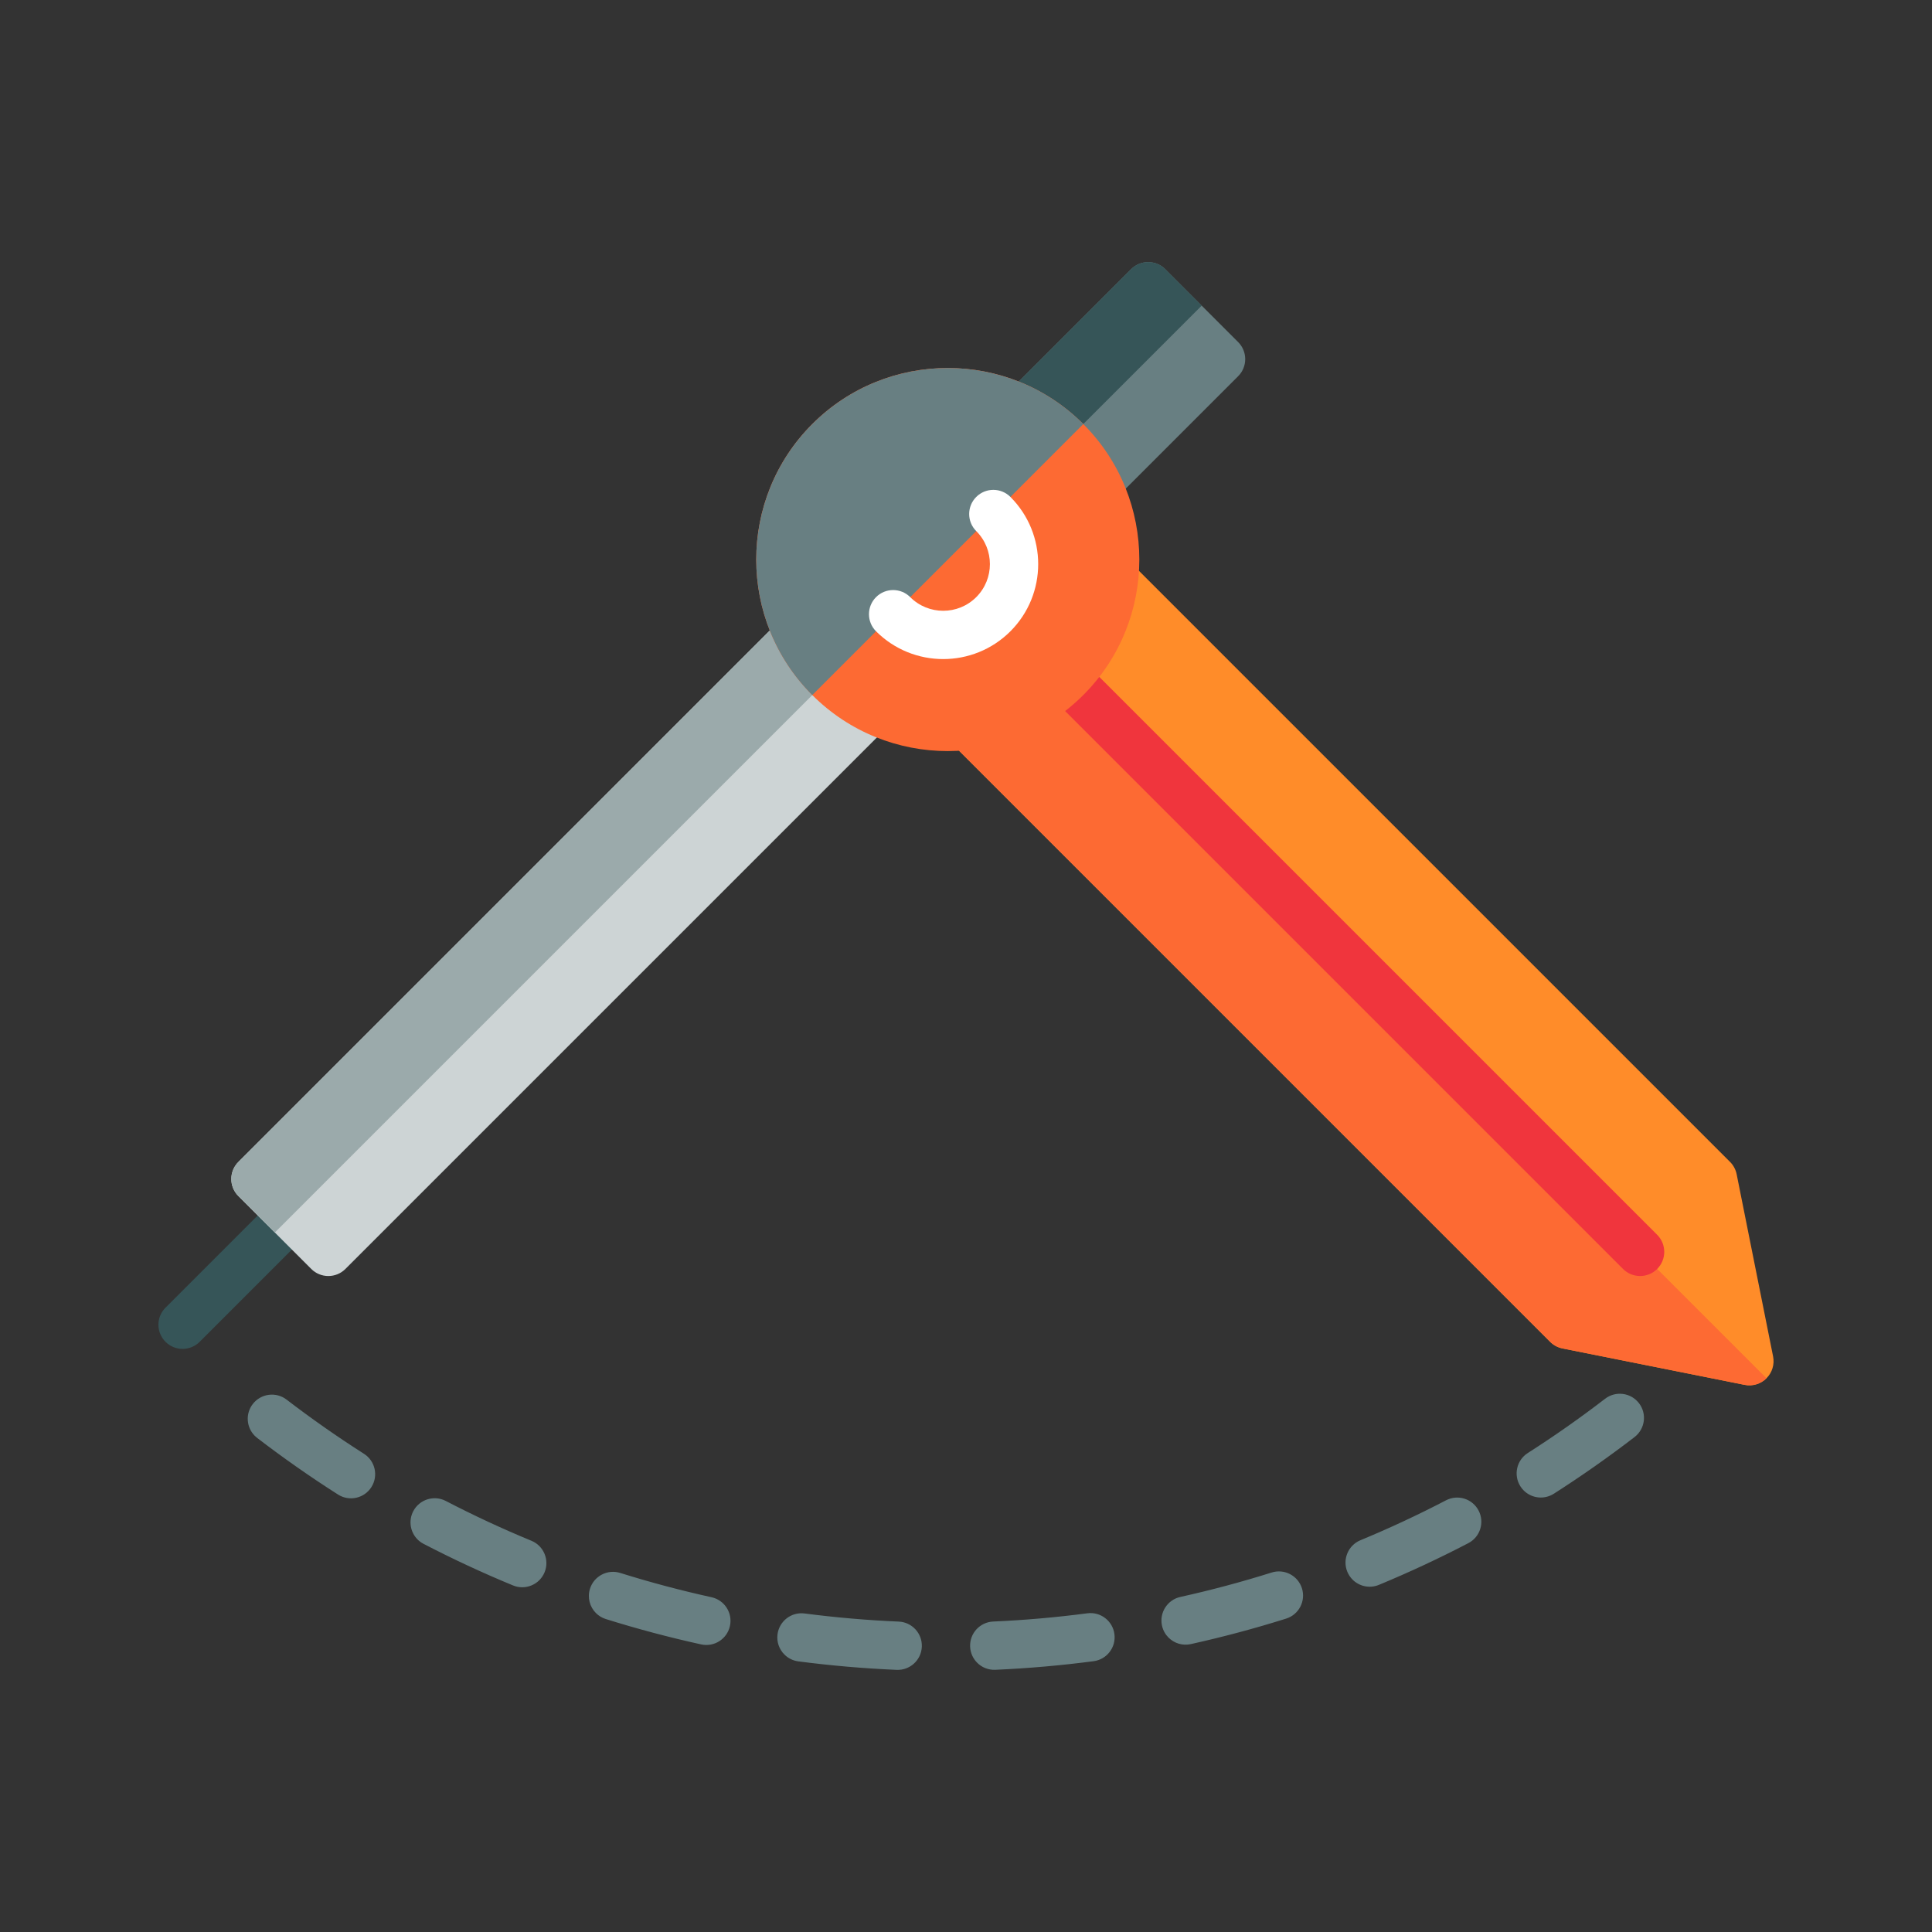 <?xml version="1.0" encoding="utf-8"?>
<!-- Generator: Adobe Illustrator 17.0.0, SVG Export Plug-In . SVG Version: 6.00 Build 0)  -->
<!DOCTYPE svg PUBLIC "-//W3C//DTD SVG 1.1//EN" "http://www.w3.org/Graphics/SVG/1.1/DTD/svg11.dtd">
<svg version="1.1" id="Layer_1" xmlns="http://www.w3.org/2000/svg" xmlns:xlink="http://www.w3.org/1999/xlink" x="0px" y="0px"
	 width="500px" height="500px" viewBox="0 0 500 500" enable-background="new 0 0 500 500" xml:space="preserve">
<rect x="0" y="0" width="500" height="500" fill="#333333" stroke="none"/>
<g>
	<path fill="#687F82" d="M65.941,371.595c-2.184-2.184-2.465-5.703-0.533-8.22c2.102-2.739,6.026-3.256,8.765-1.155
		c6.449,4.949,13.187,9.664,20.025,14.019c2.911,1.854,3.77,5.719,1.916,8.631c-1.854,2.912-5.718,3.77-8.631,1.916
		c-7.144-4.549-14.183-9.476-20.92-14.646C66.341,371.969,66.134,371.787,65.941,371.595z M108.068,398.415
		c-1.877-1.877-2.413-4.822-1.124-7.302c1.593-3.064,5.366-4.258,8.43-2.665c7.199,3.739,14.655,7.207,22.164,10.304
		c3.191,1.317,4.711,4.971,3.395,8.163c-1.317,3.192-4.971,4.711-8.163,3.395c-7.846-3.236-15.638-6.86-23.16-10.768
		C109.025,399.239,108.509,398.857,108.068,398.415z M154.232,417.466c-1.593-1.593-2.268-3.995-1.548-6.293
		c1.032-3.294,4.54-5.128,7.834-4.097c7.744,2.426,15.692,4.541,23.624,6.285c3.372,0.742,5.505,4.076,4.763,7.447
		c-0.742,3.372-4.075,5.504-7.447,4.763c-8.285-1.821-16.589-4.031-24.677-6.564C155.785,418.695,154.921,418.156,154.232,417.466z
		 M203.002,428.189c-1.326-1.326-2.043-3.228-1.782-5.231c0.446-3.423,3.582-5.838,7.006-5.392
		c8.049,1.048,16.245,1.754,24.361,2.101c3.45,0.148,6.127,3.063,5.979,6.514c-0.147,3.449-3.063,6.126-6.513,5.978
		c-8.476-0.362-17.036-1.101-25.441-2.195C205.19,429.779,203.943,429.129,203.002,428.189z M252.893,430.316
		c-1.067-1.067-1.752-2.52-1.824-4.145c-0.152-3.449,2.522-6.368,5.971-6.519c8.11-0.356,16.306-1.073,24.359-2.132
		c3.422-0.45,6.562,1.96,7.013,5.384c0.45,3.422-1.96,6.562-5.383,7.012c-8.41,1.106-16.97,1.855-25.441,2.226
		C255.766,432.223,254.089,431.513,252.893,430.316z M302.407,423.805c-0.813-0.813-1.412-1.86-1.679-3.066
		c-0.746-3.371,1.382-6.709,4.753-7.454c7.937-1.757,15.886-3.881,23.621-6.317c3.294-1.036,6.805,0.794,7.839,4.086
		c1.037,3.294-0.792,6.804-4.085,7.84c-8.081,2.543-16.382,4.763-24.673,6.598C306.017,425.971,303.866,425.264,302.407,423.805z
		 M350.045,408.809c-0.564-0.564-1.028-1.246-1.353-2.028c-1.321-3.19,0.194-6.847,3.384-8.168
		c7.502-3.106,14.956-6.582,22.152-10.335c3.062-1.596,6.835-0.409,8.433,2.654c1.596,3.062,0.407,6.837-2.654,8.432
		c-7.521,3.92-15.309,7.553-23.149,10.799C354.453,411.162,351.779,410.543,350.045,408.809z M394.337,385.735
		c-0.315-0.316-0.601-0.669-0.851-1.061c-1.857-2.91-1.005-6.776,1.905-8.633c6.831-4.361,13.562-9.086,20.007-14.044
		c2.737-2.105,6.66-1.592,8.767,1.143c2.105,2.737,1.593,6.661-1.143,8.767c-6.732,5.179-13.765,10.115-20.901,14.673
		C399.6,388.186,396.365,387.763,394.337,385.735z"/>
	<path fill="#365558" d="M42.833,347.263c-2.442-2.442-2.441-6.399,0-8.84l28.29-28.29c2.441-2.441,6.399-2.442,8.84,0
		s2.441,6.399,0,8.84l-28.29,28.29C49.233,349.704,45.275,349.705,42.833,347.263z"/>
	<path fill="#CDD4D5" d="M237.917,171.039l-18.86-18.86c-2.442-2.442-6.399-2.441-8.84,0L61.694,300.703
		c-2.441,2.441-2.442,6.399,0,8.84l18.86,18.86c2.442,2.442,6.399,2.441,8.84,0L237.918,179.88
		C240.359,177.439,240.36,173.481,237.917,171.039z"/>
	<path fill="#687F82" d="M320.43,88.526l-18.86-18.86c-2.442-2.442-6.399-2.441-8.84,0l-42.435,42.435
		c-2.441,2.441-2.442,6.399,0,8.84l18.86,18.86c2.442,2.442,6.399,2.441,8.84,0l42.435-42.435
		C322.872,94.926,322.873,90.968,320.43,88.526z"/>
	<path fill="#9BAAAB" d="M219.058,152.179c-2.442-2.442-6.399-2.441-8.84,0L61.694,300.703c-2.441,2.441-2.442,6.399,0,8.84
		l9.43,9.43l157.364-157.364L219.058,152.179z"/>
	<path fill="#365558" d="M301.571,69.666c-2.442-2.442-6.399-2.441-8.84,0l-42.435,42.435c-2.441,2.441-2.442,6.399,0,8.84
		l9.43,9.43l51.275-51.275L301.571,69.666z"/>
	<path fill="#FF8C29" d="M458.876,351.047l-9.43-47.15c-0.242-1.21-0.837-2.322-1.709-3.195L285.068,138.034
		c-2.442-2.442-6.399-2.441-8.84,0l-37.72,37.72c-2.441,2.441-2.442,6.399,0,8.84l162.668,162.668
		c0.872,0.872,1.985,1.467,3.195,1.709l47.15,9.43c2.05,0.41,4.168-0.231,5.646-1.709
		C458.644,355.215,459.287,353.096,458.876,351.047z"/>
	<path fill="#FD6A33" d="M238.507,175.754c-2.441,2.441-2.442,6.399,0,8.84l162.668,162.668c0.872,0.872,1.985,1.467,3.195,1.709
		l47.15,9.43c2.05,0.41,4.168-0.231,5.646-1.709L257.368,156.893L238.507,175.754L238.507,175.754z"/>
	<path fill="#F0353D" d="M420.036,328.403L257.367,165.735c-2.442-2.442-2.441-6.399,0-8.84c2.441-2.441,6.399-2.442,8.84,0
		l162.668,162.668c2.442,2.442,2.441,6.399,0,8.84C426.435,330.844,422.477,330.845,420.036,328.403z"/>
	<path fill="#FD6A33" d="M280.353,109.744c-19.337-19.337-50.799-19.337-70.136,0s-19.337,50.799,0,70.136s50.799,19.337,70.136,0
		S299.69,129.08,280.353,109.744z"/>
	<path fill="#687F82" d="M280.353,109.744c-19.337-19.337-50.799-19.337-70.136,0s-19.337,50.799,0,70.136L280.353,109.744z"/>
	<path fill="#FFFFFF" d="M226.72,163.377c-2.442-2.442-2.441-6.399,0-8.84s6.399-2.442,8.84,0c4.712,4.712,12.38,4.712,17.092,0
		c4.712-4.712,4.712-12.38,0-17.092c-2.442-2.442-2.441-6.399,0-8.84s6.399-2.442,8.84,0c9.587,9.587,9.587,25.186,0,34.773
		C251.905,172.965,236.307,172.964,226.72,163.377z"/>
</g>
</svg>
